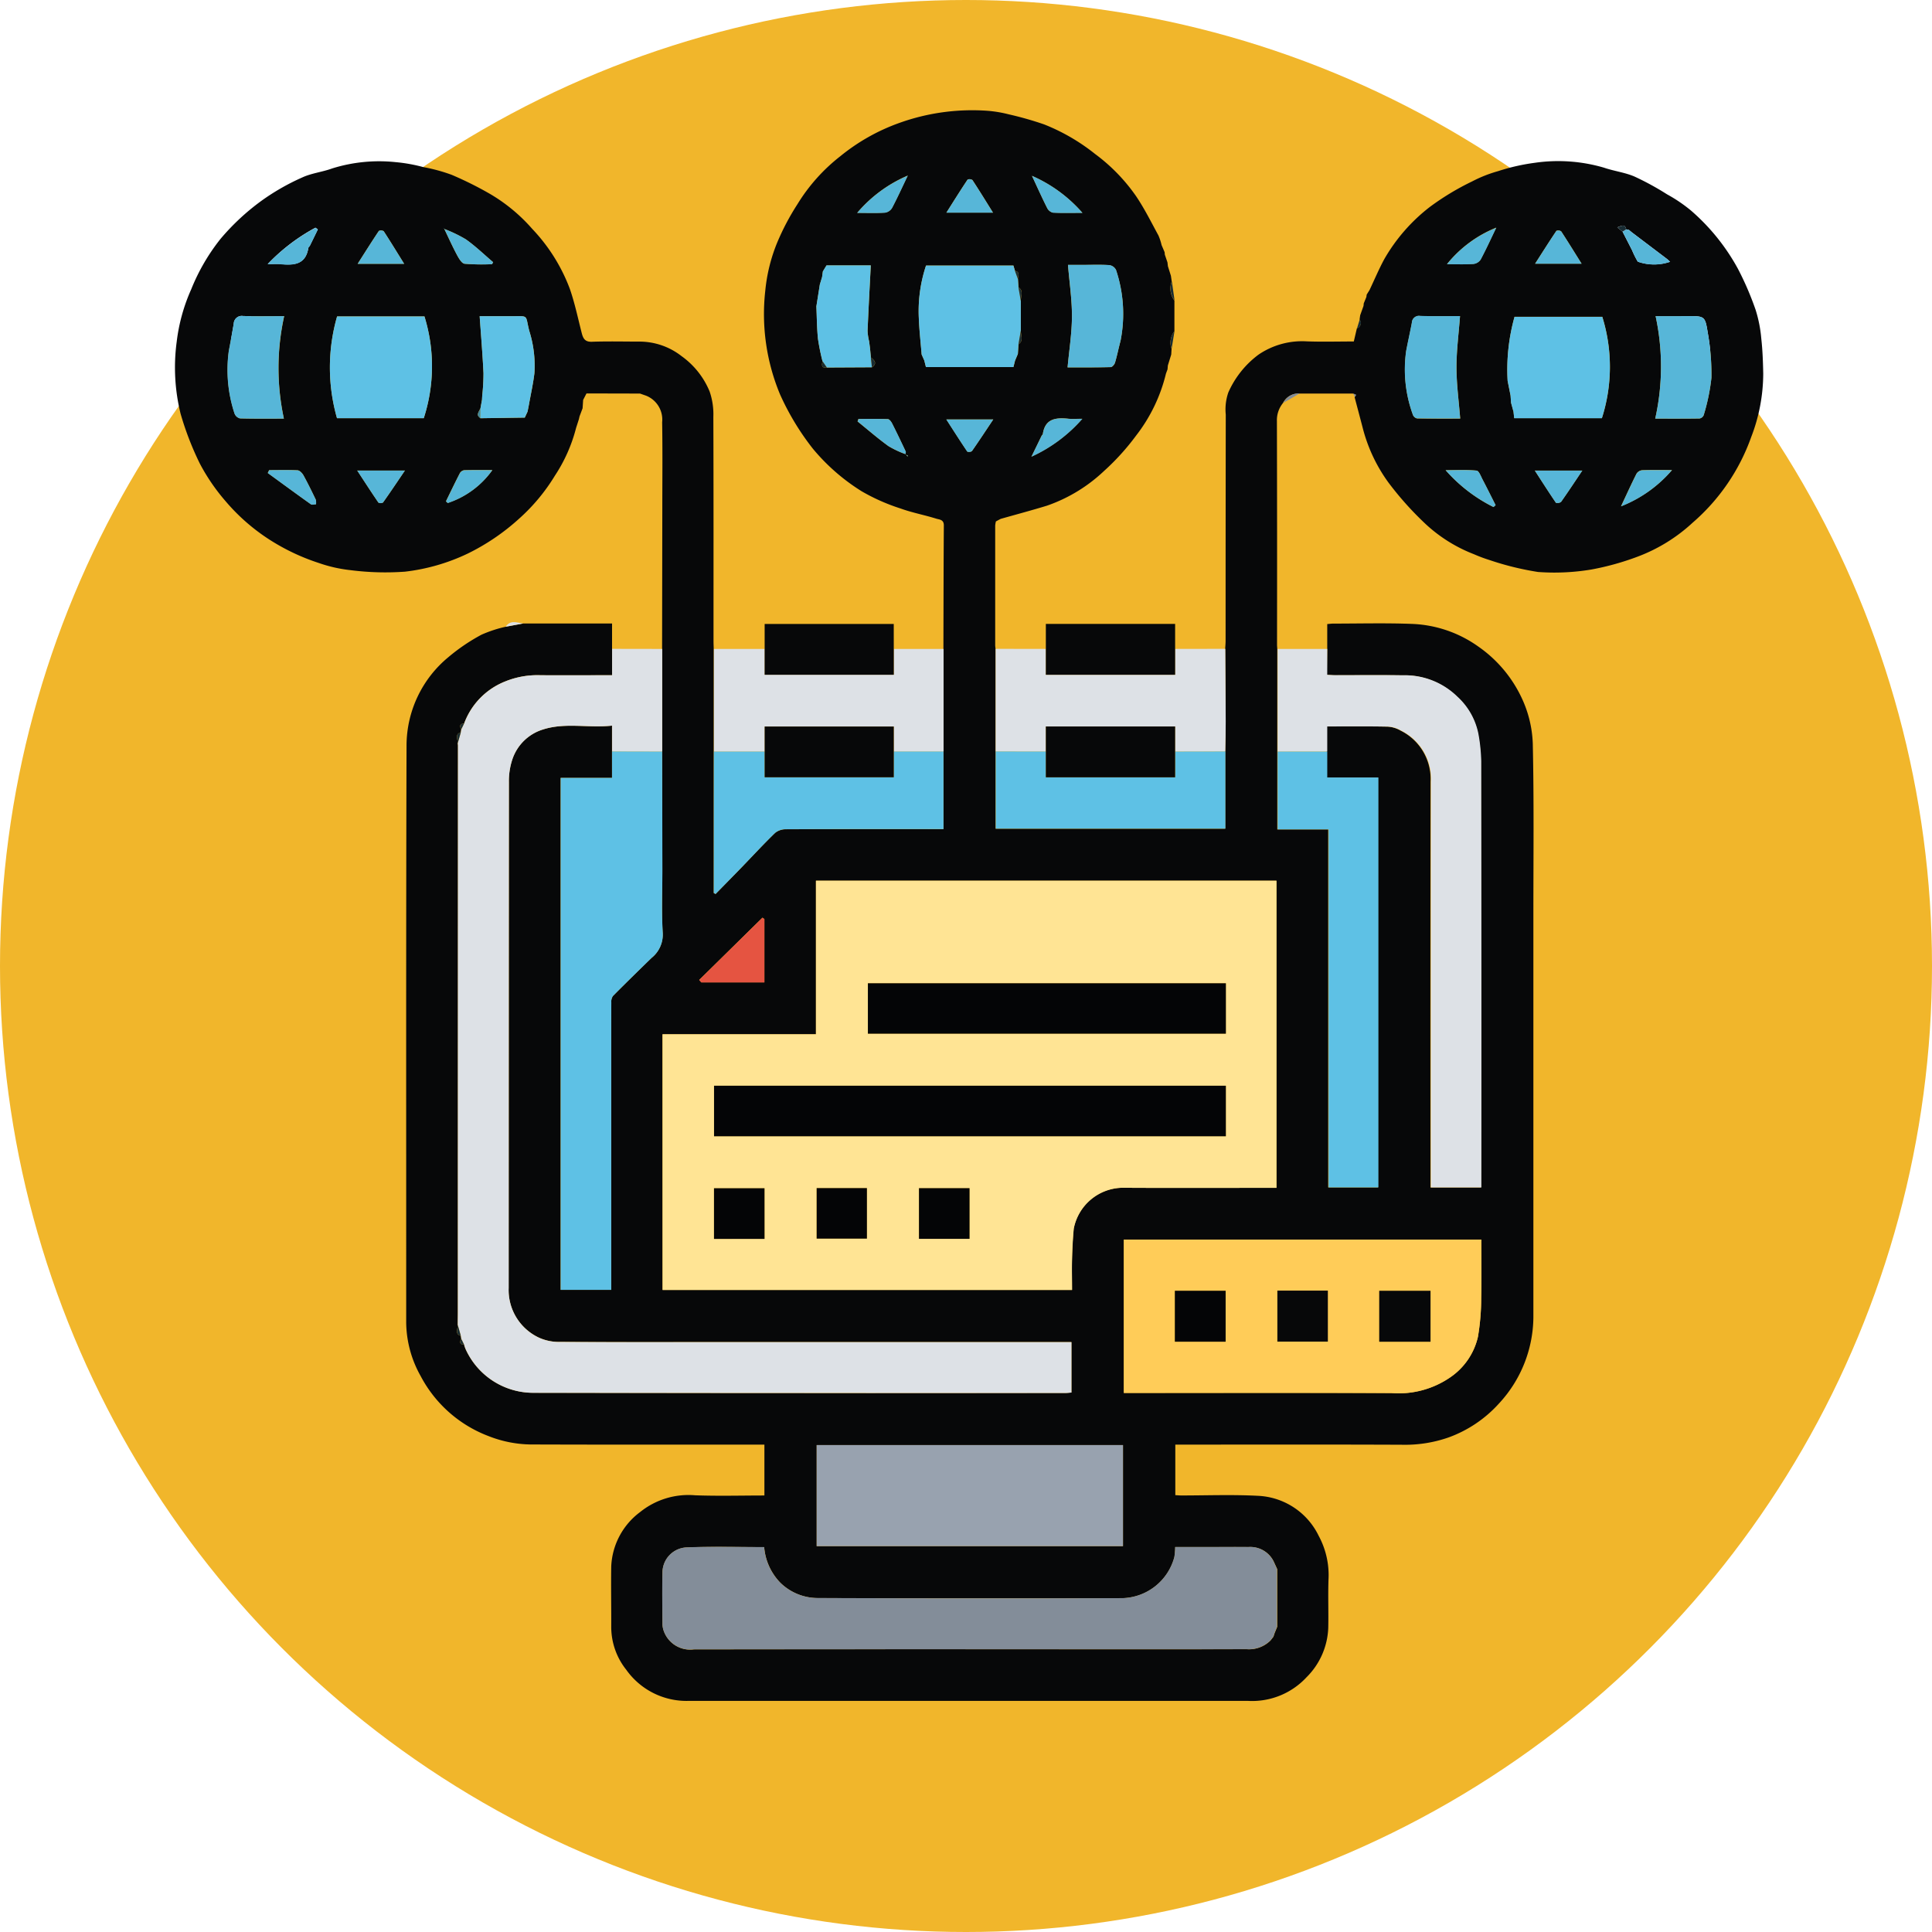 <svg xmlns="http://www.w3.org/2000/svg" width="136" height="136" viewBox="0 0 136 136">
  <g id="Grupo_909100" data-name="Grupo 909100" transform="translate(-1094 -8396)">
    <circle id="Elipse_7122" data-name="Elipse 7122" cx="68" cy="68" r="68" transform="translate(1094 8396)" fill="#f1b62b"/>
    <g id="Grupo_904064" data-name="Grupo 904064" transform="translate(1106.34 8403.753)">
      <path id="Trazado_633024" data-name="Trazado 633024" d="M-413.7-91.415v-1.751c.192-.015.308-.033.425-.033,1.838,0,3.678-.049,5.514.021a8.591,8.591,0,0,1,4.687,1.589,9.109,9.109,0,0,1,3.087,3.678,8.2,8.2,0,0,1,.756,3.161c.088,3.983.042,7.97.042,11.955q0,14.122,0,28.242a9.03,9.03,0,0,1-2.435,6.268,8.822,8.822,0,0,1-3.541,2.377,9.259,9.259,0,0,1-3.23.513c-5.136-.023-10.273-.01-15.409-.01h-.591v3.557c.126.007.274.022.421.023,1.8,0,3.611-.07,5.41.025a4.994,4.994,0,0,1,4.263,2.819,5.8,5.8,0,0,1,.689,3.087c-.039,1.133.008,2.268-.017,3.4a5.164,5.164,0,0,1-1.533,3.47,5.22,5.22,0,0,1-4.1,1.66q-19.713-.005-39.426,0a5.2,5.2,0,0,1-4.358-2.194,4.835,4.835,0,0,1-1.056-3.053c.006-1.408-.024-2.817,0-4.226a5.041,5.041,0,0,1,2.034-3.821,5.423,5.423,0,0,1,3.873-1.179c1.612.06,3.227.014,4.875.014v-3.581h-.562c-5.291,0-10.582.007-15.873-.011a8.365,8.365,0,0,1-2.985-.59,8.994,8.994,0,0,1-4.78-4.231,7.832,7.832,0,0,1-1.016-3.779c.006-13.555-.017-27.109.025-40.663a8.087,8.087,0,0,1,2.939-6.153,13.357,13.357,0,0,1,2.34-1.588,9.025,9.025,0,0,1,1.7-.558l1.226-.228h6.262v3.641c-1.749,0-3.4.009-5.041,0a6.017,6.017,0,0,0-2.52.453,5.059,5.059,0,0,0-2.855,2.951c-.326.012-.314.188-.2.413l-.029.2c-.459.149-.193.5-.219.775a1.527,1.527,0,0,1,.016.153q0,19.932-.008,39.863c0,.308-.005.617-.008.925.025.272-.239.627.22.776l.028.2c-.115.226-.125.4.2.413a2.176,2.176,0,0,0,.115.331,5.225,5.225,0,0,0,4.8,3.056q18.707.039,37.413.012c.146,0,.292-.021.423-.03v-3.551h-24.666c-3.762,0-7.524.01-11.286-.013a3.427,3.427,0,0,1-1.522-.294,3.7,3.7,0,0,1-2.143-3.5q.018-17.8.016-35.609a4.825,4.825,0,0,1,.239-1.59A3.287,3.287,0,0,1-468.9-85.75c1.574-.5,3.184-.085,4.85-.267v3.68h-3.615V-46.3h3.559V-62.916c0-1.2,0-2.4.005-3.606a.719.719,0,0,1,.115-.462c.893-.9,1.8-1.79,2.714-2.677a2.1,2.1,0,0,0,.793-1.755c-.091-1.488-.024-2.986-.027-4.48q-.006-4.147-.016-8.293,0-3.613,0-7.226.008-4.865.015-9.73c0-2.077.024-4.154-.011-6.23a1.809,1.809,0,0,0-1.124-1.865l-.434-.152-3.768-.009-.235.457-.039.587-.216.573-.042.189-.2.62a11.079,11.079,0,0,1-1.492,3.363,13.316,13.316,0,0,1-2.526,3.033,15.514,15.514,0,0,1-3.593,2.443,13.935,13.935,0,0,1-4.439,1.282,19.315,19.315,0,0,1-3.832-.107,10.076,10.076,0,0,1-2.248-.511,14.927,14.927,0,0,1-2.843-1.267,13.955,13.955,0,0,1-3.686-3.059,13.963,13.963,0,0,1-1.832-2.675,21.318,21.318,0,0,1-1.35-3.5,13.6,13.6,0,0,1-.272-5.077,12.7,12.7,0,0,1,1.022-3.685,14.156,14.156,0,0,1,2.06-3.544,16.314,16.314,0,0,1,2.857-2.664,15.981,15.981,0,0,1,2.877-1.652c.665-.314,1.438-.389,2.135-.647a11.086,11.086,0,0,1,4.453-.441,11.285,11.285,0,0,1,1.951.349,12.053,12.053,0,0,1,2,.544,25.052,25.052,0,0,1,2.708,1.35,12.026,12.026,0,0,1,2.966,2.46,12.457,12.457,0,0,1,2.645,4.222c.35,1.009.569,2.063.834,3.1.1.386.225.638.72.62,1.115-.041,2.233-.012,3.349-.012a4.815,4.815,0,0,1,2.957,1.021,5.752,5.752,0,0,1,1.979,2.492,4.946,4.946,0,0,1,.262,1.792c.019,5.256.011,10.512.012,15.768,0,.189.01.377.015.566q0,3.613,0,7.226v9.952l.127.07c.625-.639,1.252-1.275,1.873-1.917.77-.8,1.52-1.612,2.315-2.382a1.177,1.177,0,0,1,.754-.257c3.517-.016,7.034-.011,10.551-.011h.548v-5.457q0-3.611,0-7.223c.008-2.9.009-5.805.03-8.708,0-.418-.329-.4-.545-.471-.827-.258-1.687-.417-2.5-.712a13.893,13.893,0,0,1-2.74-1.213,14.246,14.246,0,0,1-3.424-2.984,18.245,18.245,0,0,1-2.317-3.825,14.691,14.691,0,0,1-1.042-7.321,11.89,11.89,0,0,1,.83-3.358,17.231,17.231,0,0,1,1.433-2.72,12.671,12.671,0,0,1,3.021-3.38,14.006,14.006,0,0,1,4.148-2.339,15.183,15.183,0,0,1,6.241-.854,8.81,8.81,0,0,1,1.466.248,23.7,23.7,0,0,1,2.483.706,13.975,13.975,0,0,1,3.594,2.085,12.683,12.683,0,0,1,2.9,2.992c.584.87,1.054,1.817,1.557,2.74a3.851,3.851,0,0,1,.223.68l.213.5.016.175.186.546.029.263.212.676.059.406a1.4,1.4,0,0,0,.188,1.341v2.155a1.293,1.293,0,0,0-.2,1.236l-.025.41-.237.766-.023.275-.111.3a11.505,11.505,0,0,1-2.1,4.36,16.756,16.756,0,0,1-2.266,2.5,11.148,11.148,0,0,1-4.009,2.435c-1.081.33-2.174.622-3.262.93l-.332.178a1.729,1.729,0,0,0-.051.3q0,4.214,0,8.429a2.122,2.122,0,0,0,.029.253q0,3.612,0,7.224v5.427h16.162V-84.2c.01-.7.03-1.4.029-2.1,0-1.708-.019-3.416-.03-5.124.01-.188.029-.375.029-.563q0-7.961.012-15.923a3.651,3.651,0,0,1,.177-1.552,6.675,6.675,0,0,1,2.13-2.671,5.457,5.457,0,0,1,3.4-.933c1.08.04,2.162.008,3.306.008l.216-.928a.391.391,0,0,0,.19-.619l.043-.3.234-.654.018-.182.183-.448.023-.169.2-.32c.346-.73.661-1.478,1.045-2.188a12.494,12.494,0,0,1,3.22-3.678,18.41,18.41,0,0,1,2.953-1.779,9.337,9.337,0,0,1,1.825-.723,14.331,14.331,0,0,1,2.591-.59,11.451,11.451,0,0,1,4.87.343c.7.241,1.463.332,2.142.622a19.675,19.675,0,0,1,2.3,1.256,10.637,10.637,0,0,1,1.7,1.155,14.754,14.754,0,0,1,3.29,4.091,21.229,21.229,0,0,1,1.242,2.884,9.348,9.348,0,0,1,.4,2.034c.091.811.119,1.631.136,2.449a12.455,12.455,0,0,1-.848,4.473,14.283,14.283,0,0,1-4.123,6.028,11.763,11.763,0,0,1-3.852,2.382,18.941,18.941,0,0,1-3.259.91,15.758,15.758,0,0,1-3.774.176,20.426,20.426,0,0,1-3.41-.839,10.487,10.487,0,0,1-1.1-.412,10.6,10.6,0,0,1-3.6-2.315,22.486,22.486,0,0,1-2.424-2.739,11.289,11.289,0,0,1-1.789-3.78c-.192-.742-.391-1.483-.587-2.224l.091-.155-.208-.094-3.768,0a1.206,1.206,0,0,0-1.155.665,1.907,1.907,0,0,0-.428,1.276q.02,7.868.009,15.736c0,.1.011.2.017.307v12.7h3.582v25.2h3.506V-82.366h-3.6v-3.591c1.479,0,2.883-.016,4.285.013a2.053,2.053,0,0,1,.9.275,3.8,3.8,0,0,1,2.116,3.582q-.02,13.991-.006,27.981v.6h3.553v-.646q0-14.686-.009-29.372a12.22,12.22,0,0,0-.2-1.92,4.8,4.8,0,0,0-1.475-2.606,5.272,5.272,0,0,0-3.858-1.506c-1.58-.025-3.16-.005-4.741-.007-.166,0-.332-.015-.567-.026Zm21.239-29.493-.2-.047c-.074-.378-.287-.268-.623-.135l.372.3c.223.436.449.872.67,1.31a6.393,6.393,0,0,0,.4.8,3.435,3.435,0,0,0,2.273.008l-.192-.178-2.492-1.887Zm-83.413-.078-.062-.069.073.059c.3.616.579,1.241.9,1.844.131.244.334.6.54.623a15.128,15.128,0,0,0,1.93.03l.076-.14c-.637-.542-1.243-1.13-1.924-1.611A9.687,9.687,0,0,0-475.874-120.986Zm32.487,15.858.139.16.031-.039-.18-.111c.007-.067.042-.146.018-.2-.312-.662-.627-1.323-.957-1.975-.062-.123-.193-.3-.3-.3-.687-.027-1.376-.014-2.064-.014l-.065.176c.722.583,1.423,1.193,2.173,1.736A6.865,6.865,0,0,0-443.388-105.128Zm-26.8-2.572.195-.419c.036-.183.075-.365.107-.549.129-.718.289-1.433.376-2.156a8.125,8.125,0,0,0-.363-2.983c-.3-1.172.019-1.025-1.352-1.032-.746,0-1.492,0-2.139,0,.1,1.392.207,2.7.27,4.01a14.5,14.5,0,0,1-.089,1.576l-.015.287-.11.613c-.245.447-.245.488-.007.7Zm21.269-3.526,3.168-.016c.395-.277.18-.488-.075-.694l-.055-.6-.067-.524a3.854,3.854,0,0,1-.11-.74c.064-1.531.148-3.062.226-4.61h-3.117l-.256.424-.054.394-.16.531-.03.195-.213,1.341c.034.76.036,1.524.113,2.28a15.36,15.36,0,0,0,.319,1.579C-449.287-111.413-449.323-111.168-448.921-111.227Zm13.238-6.8-.112-.378h-6.15a10.186,10.186,0,0,0-.508,3.687c.033.86.132,1.718.2,2.576l.186.417.116.465h6.158l.113-.449.2-.475.042-.676c.387-.267.149-.64.167-.971v-2.078c-.019-.33.222-.705-.169-.97l-.036-.577C-435.475-117.669-435.293-117.951-435.682-118.026Zm34.68,7.74.207,1.034.033.5.173.631.05.459h6.171a11.844,11.844,0,0,0,.028-7.139h-6.175A13.771,13.771,0,0,0-401-110.286Zm-16.434,83.181a1.829,1.829,0,0,0-1.8-1.088c-.893-.007-1.786,0-2.679,0H-424.4a4.941,4.941,0,0,1-.059.709,3.891,3.891,0,0,1-3.671,2.891q-10.717.02-21.435-.009a3.773,3.773,0,0,1-2.62-1.066,4.063,4.063,0,0,1-1.149-2.519c-1.844,0-3.664-.052-5.48.022a1.776,1.776,0,0,0-1.678,1.793c-.031,1.2-.012,2.4,0,3.606a1.529,1.529,0,0,0,.11.535,1.968,1.968,0,0,0,2.1,1.241q13.036-.018,26.072-.007c4.276,0,8.553.006,12.83-.006a2.15,2.15,0,0,0,1.687-.613l.208-.267.075-.234.191-.463,0-4.059ZM-460.487-46.29h28.818c0-.744-.016-1.462,0-2.179s.053-1.427.12-2.137a3.551,3.551,0,0,1,3.38-2.879c3.452.021,6.9.006,10.357.006h.532V-75.1h-32.416v10.812h-10.8Zm32.468,7.249h.612c6.079,0,12.159-.011,18.238.008a6.405,6.405,0,0,0,4.161-1.13,4.721,4.721,0,0,0,1.916-2.831,16.437,16.437,0,0,0,.23-2.733c.036-1.367.009-2.736.009-4.111h-25.166Zm-.059,3.668h-21.562v7.114h21.562ZM-483.4-114.821a13,13,0,0,0-.006,7.164h6.107a11.839,11.839,0,0,0,.049-7.164Zm-3.744,7.193a16.934,16.934,0,0,1,.022-7.215c-.989,0-1.948.019-2.9-.009a.563.563,0,0,0-.649.55c-.113.631-.219,1.264-.344,1.892a9.775,9.775,0,0,0,.4,4.422.552.552,0,0,0,.38.344C-489.213-107.615-488.187-107.628-487.143-107.628Zm82.791-7.215c-.887,0-1.846.016-2.8-.008a.5.5,0,0,0-.587.478c-.123.662-.275,1.32-.4,1.982a9.264,9.264,0,0,0,.478,4.51.406.406,0,0,0,.286.242c1.039.018,2.08.011,3.038.011-.1-1.249-.26-2.427-.262-3.605S-404.448-113.586-404.353-114.843Zm-27.625,3.607c.987,0,2.014.009,3.039-.015.107,0,.265-.189.3-.318.149-.5.248-1.018.385-1.523a9.724,9.724,0,0,0-.316-5,.629.629,0,0,0-.47-.339c-.615-.041-1.234-.016-1.851-.016h-1.06c.106,1.279.284,2.459.279,3.639S-431.864-112.461-431.978-111.236Zm41.366,3.608c1.074,0,2.1.006,3.123-.01a.389.389,0,0,0,.287-.229,14.123,14.123,0,0,0,.546-2.634,16.665,16.665,0,0,0-.265-3.207c-.18-1.143-.234-1.135-1.406-1.135h-2.258A16.773,16.773,0,0,1-390.612-107.628ZM-453.321-72.4l-.135-.1-4.452,4.382.145.172h4.442Zm54.234-31.572c.531.82,1,1.552,1.486,2.267a.42.42,0,0,0,.363-.069c.493-.695.961-1.408,1.492-2.2Zm-82.894,0c.531.811,1,1.54,1.492,2.255a.344.344,0,0,0,.323-.008c.509-.718,1-1.45,1.539-2.247Zm44.769-3.6h-3.3c.522.811.988,1.544,1.475,2.263a.362.362,0,0,0,.329-.037C-438.214-106.056-437.735-106.785-437.212-107.567Zm-.017-14.557c-.5-.806-.963-1.557-1.446-2.294a.375.375,0,0,0-.338-.037c-.5.744-.97,1.5-1.495,2.33Zm-41.451,3.6c-.506-.814-.961-1.561-1.439-2.295a.371.371,0,0,0-.341-.018c-.494.737-.966,1.49-1.491,2.313Zm82.884-.006c-.5-.8-.959-1.546-1.438-2.278a.37.37,0,0,0-.334-.036c-.495.737-.969,1.487-1.5,2.314Zm-6.2,17.125.147-.128c-.306-.6-.606-1.212-.921-1.811-.119-.226-.256-.605-.414-.621-.7-.069-1.4-.03-2.184-.03A11.041,11.041,0,0,0-401.993-101.4Zm12.557-2.6c-.78,0-1.443-.014-2.106.012a.54.54,0,0,0-.388.249c-.36.714-.69,1.444-1.088,2.289A9.121,9.121,0,0,0-389.436-104Zm-45.089-.942a10.607,10.607,0,0,0,3.586-2.667c-.384,0-.67.025-.951,0-.89-.093-1.676-.035-1.831,1.094,0,.026-.053.043-.067.07C-434.016-105.986-434.242-105.521-434.525-104.942Zm-53.654.942-.1.207c1.01.737,2.017,1.478,3.036,2.2.079.056.238,0,.359,0a.876.876,0,0,0-.016-.324c-.278-.579-.56-1.157-.87-1.719-.083-.151-.265-.338-.411-.347C-486.845-104.021-487.513-104-488.179-104Zm41.387-18.106c.744,0,1.359.024,1.971-.015a.71.71,0,0,0,.488-.331c.387-.735.731-1.493,1.106-2.276A9.6,9.6,0,0,0-446.792-122.106Zm12.306-2.612c.378.81.708,1.548,1.07,2.269a.621.621,0,0,0,.4.326c.655.035,1.312.015,2.081.015A10.048,10.048,0,0,0-434.486-124.718Zm29.213,6.22c.669,0,1.268.024,1.865-.015a.712.712,0,0,0,.508-.306c.39-.731.734-1.487,1.1-2.246A8.553,8.553,0,0,0-405.273-118.5Zm-83.017,0c.387,0,.644-.021.9,0,.931.089,1.779.054,1.969-1.137.009-.061.083-.109.113-.169.187-.378.37-.757.555-1.136l-.166-.121A13.42,13.42,0,0,0-488.29-118.5Zm15.816,14.5c-.662,0-1.325-.009-1.986.01a.434.434,0,0,0-.3.215c-.336.652-.653,1.315-.975,1.975l.124.116A6.253,6.253,0,0,0-472.474-104Z" transform="translate(494.789 129.343)" fill="#070809"/>
      <path id="Trazado_633025" data-name="Trazado 633025" d="M-448.5,6.533c0-.308.008-.617.008-.925q0-19.932.008-39.863a1.527,1.527,0,0,0-.016-.153l.219-.775.029-.2.2-.413a5.06,5.06,0,0,1,2.855-2.951,6.017,6.017,0,0,1,2.52-.453c1.646.012,3.292,0,5.041,0v-1.856l3.528.006q0,3.613,0,7.226l-3.529-.008v-1.819c-1.666.182-3.276-.235-4.85.267a3.286,3.286,0,0,0-2.173,2.124,4.823,4.823,0,0,0-.239,1.59q-.019,17.8-.016,35.609a3.7,3.7,0,0,0,2.143,3.5,3.427,3.427,0,0,0,1.522.294c3.762.024,7.524.013,11.286.013H-405.3v3.551c-.13.01-.277.03-.423.03q-18.707,0-37.413-.012a5.225,5.225,0,0,1-4.8-3.056,2.169,2.169,0,0,1-.115-.331l-.2-.413-.028-.2Z" transform="translate(468.384 78.978)" fill="#dde1e6"/>
      <path id="Trazado_633026" data-name="Trazado 633026" d="M-314.132-33.819v-7.225h3.492v1.823c.235.011.4.025.567.026,1.58,0,3.16-.018,4.741.007a5.272,5.272,0,0,1,3.858,1.506A4.8,4.8,0,0,1-300-35.075a12.223,12.223,0,0,1,.2,1.92q.019,14.686.009,29.372v.646h-3.553v-.6q0-13.991.006-27.981a3.8,3.8,0,0,0-2.116-3.582,2.053,2.053,0,0,0-.9-.275c-1.4-.029-2.807-.013-4.285-.013v1.764Z" transform="translate(391.729 78.971)" fill="#dde1e6"/>
      <path id="Trazado_633027" data-name="Trazado 633027" d="M-344.173-41.057c.011,1.708.025,3.416.03,5.124,0,.7-.018,1.4-.028,2.1l-3.534.006v-1.764h-9.1v1.764l-3.533-.006q0-3.613,0-7.224l3.532.006v1.821h9.1v-1.821Z" transform="translate(418.086 78.978)" fill="#dde1e6"/>
      <path id="Trazado_633028" data-name="Trazado 633028" d="M-390.354-41.043q0,3.611,0,7.223h-3.5v-1.762h-9.088v1.764h-3.575q0-3.613,0-7.226h3.575v1.82h9.088v-1.819Z" transform="translate(444.435 78.971)" fill="#dde1e6"/>
      <path id="Trazado_633029" data-name="Trazado 633029" d="M-343.012-43.381v1.821h-9.1V-45.14h9.1Z" transform="translate(413.393 81.307)" fill="#070809"/>
      <path id="Trazado_633030" data-name="Trazado 633030" d="M-389.11-43.377v1.819H-398.2v-3.577h9.088Z" transform="translate(439.686 81.304)" fill="#070809"/>
      <path id="Trazado_633031" data-name="Trazado 633031" d="M-331.6-91.9a1.293,1.293,0,0,1,.2-1.236Z" transform="translate(401.737 108.686)" fill="#182c33"/>
      <path id="Trazado_633032" data-name="Trazado 633032" d="M-331.4-99.931a1.4,1.4,0,0,1-.188-1.341Z" transform="translate(401.741 113.329)" fill="#182c33"/>
      <path id="Trazado_633033" data-name="Trazado 633033" d="M-313.2-82.249a1.206,1.206,0,0,1,1.155-.665Z" transform="translate(391.195 102.856)" fill="#838d99"/>
      <path id="Trazado_633034" data-name="Trazado 633034" d="M-439.418-45.338l-1.226.228C-440.314-45.61-439.851-45.395-439.418-45.338Z" transform="translate(463.901 81.474)" fill="#dde1e6"/>
      <path id="Trazado_633035" data-name="Trazado 633035" d="M-332.113-88.534l.237-.766Z" transform="translate(401.986 106.499)" fill="#182c33"/>
      <path id="Trazado_633036" data-name="Trazado 633036" d="M-300.931-95.029a.391.391,0,0,1-.19.619Z" transform="translate(384.306 109.768)" fill="#182c33"/>
      <path id="Trazado_633037" data-name="Trazado 633037" d="M-331.888-103.114l-.212-.676Z" transform="translate(401.979 114.766)" fill="#182c33"/>
      <path id="Trazado_633038" data-name="Trazado 633038" d="M-300.344-97.259l-.234.654Z" transform="translate(383.996 111.04)" fill="#182c33"/>
      <path id="Trazado_633039" data-name="Trazado 633039" d="M-332.413-105.128l-.186-.546Z" transform="translate(402.264 115.84)" fill="#182c33"/>
      <path id="Trazado_633040" data-name="Trazado 633040" d="M-429.085-78.095l.2-.62Z" transform="translate(457.306 100.461)" fill="#838d99"/>
      <path id="Trazado_633041" data-name="Trazado 633041" d="M-428.529-79.916l.216-.573Z" transform="translate(456.989 101.473)" fill="#838d99"/>
      <path id="Trazado_633042" data-name="Trazado 633042" d="M-332.92-106.743l-.213-.5Z" transform="translate(402.568 116.734)" fill="#182c33"/>
      <path id="Trazado_633043" data-name="Trazado 633043" d="M-418.615-82.9l.434.152Z" transform="translate(451.334 102.848)" fill="#838d99"/>
      <path id="Trazado_633044" data-name="Trazado 633044" d="M-427.936-82.462l.235-.457Z" transform="translate(456.651 102.859)" fill="#838d99"/>
      <path id="Trazado_633045" data-name="Trazado 633045" d="M-299.81-98.726l-.183.448Z" transform="translate(383.663 111.877)" fill="#182c33"/>
      <path id="Trazado_633046" data-name="Trazado 633046" d="M-332.425-86.573l.111-.3Z" transform="translate(402.164 105.117)" fill="#182c33"/>
      <path id="Trazado_633047" data-name="Trazado 633047" d="M-360.278-62.193l.332-.178Z" transform="translate(418.054 91.137)" fill="#838d99"/>
      <path id="Trazado_633048" data-name="Trazado 633048" d="M-301.735-82.907l.208.094-.091.155Z" transform="translate(384.656 102.852)" fill="#838d99"/>
      <path id="Trazado_633049" data-name="Trazado 633049" d="M-299.317-99.865l-.2.32Z" transform="translate(383.389 112.527)" fill="#182c33"/>
      <path id="Trazado_633050" data-name="Trazado 633050" d="M-414.93,25.756v-18h10.8V-3.051h32.416V18.567h-.532c-3.453,0-6.9.015-10.357-.006a3.551,3.551,0,0,0-3.38,2.879c-.067.71-.1,1.424-.12,2.137s0,1.435,0,2.179Zm39.651-14.378h-36.028v3.553h36.028Zm0-7.212h-25.2V7.712h25.2Zm-18.046,14.424h-3.559v3.561h3.559Zm-10.761-.006V22.14h3.537V18.585Zm-3.67,3.574V18.594h-3.555v3.565Z" transform="translate(449.231 57.297)" fill="#ffe494"/>
      <path id="Trazado_633051" data-name="Trazado 633051" d="M-339.339,66.555v-10.8h25.166c0,1.375.027,2.743-.009,4.111a16.427,16.427,0,0,1-.23,2.733,4.721,4.721,0,0,1-1.916,2.831,6.405,6.405,0,0,1-4.161,1.13c-6.079-.019-12.159-.008-18.238-.008Zm21.589-3.608V59.363h-3.61v3.584Zm-18,0h3.575V59.36h-3.575Zm7.217-3.6v3.591h3.553V59.351Z" transform="translate(406.109 23.748)" fill="#ffcc58"/>
      <path id="Trazado_633052" data-name="Trazado 633052" d="M-371.887,112.2l-.075.234-.207.267a2.151,2.151,0,0,1-1.687.613c-4.276.012-8.553.006-12.829.006q-13.037,0-26.072.007a1.968,1.968,0,0,1-2.1-1.241,1.528,1.528,0,0,1-.11-.535c-.009-1.2-.028-2.4,0-3.606a1.776,1.776,0,0,1,1.678-1.793c1.816-.074,3.636-.022,5.48-.022a4.064,4.064,0,0,0,1.148,2.519,3.773,3.773,0,0,0,2.62,1.066q10.717.043,21.435.009a3.891,3.891,0,0,0,3.671-2.891,4.933,4.933,0,0,0,.059-.709h2.482c.893,0,1.786-.005,2.679,0a1.829,1.829,0,0,1,1.8,1.088l.207.463q0,2.029,0,4.059Z" transform="translate(449.259 -4.98)" fill="#838d99"/>
      <path id="Trazado_633053" data-name="Trazado 633053" d="M-428.015-24.239l3.529.008q.008,4.147.016,8.293c0,1.494-.064,2.992.027,4.48a2.1,2.1,0,0,1-.793,1.755c-.91.887-1.821,1.774-2.714,2.677a.719.719,0,0,0-.115.462c-.009,1.2-.005,2.4-.005,3.606V13.662h-3.559v-36.04h3.615Z" transform="translate(458.758 69.384)" fill="#5ec1e5"/>
      <path id="Trazado_633054" data-name="Trazado 633054" d="M-368.115,89.433v7.114h-21.562V89.433Z" transform="translate(434.825 4.537)" fill="#98a2af"/>
      <path id="Trazado_633055" data-name="Trazado 633055" d="M-314.132-24.225h3.493V-22.4h3.6V6.454h-3.506v-25.2h-3.582Z" transform="translate(391.729 69.376)" fill="#5ec1e5"/>
      <path id="Trazado_633056" data-name="Trazado 633056" d="M-406.521-24.223h3.575v1.811h9.088v-1.813h3.5v5.457h-.548c-3.517,0-7.034-.005-10.551.011a1.177,1.177,0,0,0-.754.257c-.795.771-1.545,1.586-2.315,2.382-.622.642-1.249,1.278-1.873,1.917l-.127-.07Z" transform="translate(444.434 69.376)" fill="#5ec1e5"/>
      <path id="Trazado_633057" data-name="Trazado 633057" d="M-360.334-24.239l3.533.006v1.815h9.1v-1.814l3.534-.006c0,1.8,0,3.6,0,5.427h-16.162Z" transform="translate(418.086 69.384)" fill="#5ec1e5"/>
      <path id="Trazado_633058" data-name="Trazado 633058" d="M-276.236-89.429l-.033-.5-.207-1.034a13.774,13.774,0,0,1,.487-4.511h6.175a11.843,11.843,0,0,1-.028,7.139h-6.171l-.05-.459Q-276.15-89.114-276.236-89.429Z" transform="translate(370.262 110.024)" fill="#5ec1e5"/>
      <path id="Trazado_633059" data-name="Trazado 633059" d="M-468.945-95.534h6.15a11.839,11.839,0,0,1-.049,7.164h-6.107A13,13,0,0,1-468.945-95.534Z" transform="translate(480.334 110.056)" fill="#5ec1e5"/>
      <path id="Trazado_633060" data-name="Trazado 633060" d="M-365.771-101.378q0,1.039,0,2.078-.084.485-.167.971-.021.338-.042.676l-.2.475-.113.449h-6.158l-.116-.465-.186-.417c-.069-.859-.168-1.716-.2-2.576a10.186,10.186,0,0,1,.509-3.687h6.15l.112.378.207.573.036.577Z" transform="translate(425.29 114.815)" fill="#5ec1e5"/>
      <path id="Trazado_633061" data-name="Trazado 633061" d="M-482.3-88.383c-1.044,0-2.07.013-3.095-.016a.552.552,0,0,1-.38-.344,9.775,9.775,0,0,1-.4-4.422c.125-.629.231-1.262.344-1.892a.563.563,0,0,1,.649-.55c.957.028,1.916.009,2.9.009A16.936,16.936,0,0,0-482.3-88.383Z" transform="translate(489.941 110.098)" fill="#57b6d8"/>
      <path id="Trazado_633062" data-name="Trazado 633062" d="M-289.425-95.6c-.095,1.257-.254,2.433-.253,3.61s.164,2.356.262,3.6c-.958,0-2,.006-3.038-.011a.406.406,0,0,1-.286-.242,9.264,9.264,0,0,1-.478-4.51c.124-.662.277-1.32.4-1.982a.5.5,0,0,1,.587-.478C-291.271-95.58-290.312-95.6-289.425-95.6Z" transform="translate(379.861 110.096)" fill="#57b6d8"/>
      <path id="Trazado_633063" data-name="Trazado 633063" d="M-348.555-96.78c.113-1.225.3-2.4.308-3.577s-.173-2.36-.279-3.639h1.06c.618,0,1.237-.024,1.851.016a.63.63,0,0,1,.47.339,9.724,9.724,0,0,1,.316,5c-.137.505-.236,1.021-.385,1.523-.038.129-.2.315-.3.318C-346.541-96.77-347.568-96.78-348.555-96.78Z" transform="translate(411.366 114.887)" fill="#57b6d8"/>
      <path id="Trazado_633064" data-name="Trazado 633064" d="M-252.249-88.37a16.773,16.773,0,0,0,.027-7.215h2.258c1.172,0,1.226-.009,1.406,1.135a16.657,16.657,0,0,1,.265,3.207,14.12,14.12,0,0,1-.546,2.634.389.389,0,0,1-.287.229C-250.15-88.364-251.175-88.37-252.249-88.37Z" transform="translate(356.426 110.085)" fill="#57b6d8"/>
      <path id="Trazado_633065" data-name="Trazado 633065" d="M-385.819-96.73l-3.168.016-.31-.446a15.368,15.368,0,0,1-.319-1.579c-.077-.756-.079-1.52-.113-2.28l.213-1.341.03-.195.16-.531.054-.394.256-.424h3.117c-.079,1.548-.163,3.079-.226,4.61a3.854,3.854,0,0,0,.11.74l.067.524.055.6Z" transform="translate(434.855 114.831)" fill="#5ec1e5"/>
      <path id="Trazado_633066" data-name="Trazado 633066" d="M-444.854-89.093q.055-.307.11-.613c0-.1.01-.191.015-.287a14.49,14.49,0,0,0,.088-1.576c-.063-1.31-.173-2.618-.27-4.01.647,0,1.393,0,2.139,0,1.371.007,1.053-.14,1.352,1.032a8.126,8.126,0,0,1,.363,2.983c-.087.723-.247,1.438-.376,2.156-.033.183-.071.366-.107.549l-.195.419-3.125.042Q-444.858-88.746-444.854-89.093Z" transform="translate(466.335 110.083)" fill="#5ec1e5"/>
      <path id="Trazado_633067" data-name="Trazado 633067" d="M-404.337,3.111V7.567h-4.442l-.145-.172,4.452-4.382Z" transform="translate(445.805 53.837)" fill="#e55441"/>
      <path id="Trazado_633068" data-name="Trazado 633068" d="M-271.981-70.264h3.342c-.531.791-1,1.5-1.492,2.2a.419.419,0,0,1-.363.069C-270.984-68.712-271.45-69.444-271.981-70.264Z" transform="translate(367.683 95.64)" fill="#57b6d8"/>
      <path id="Trazado_633069" data-name="Trazado 633069" d="M-464.971-70.269h3.354c-.541.8-1.03,1.53-1.539,2.247a.344.344,0,0,1-.323.008C-463.969-68.729-464.44-69.458-464.971-70.269Z" transform="translate(477.778 95.643)" fill="#57b6d8"/>
      <path id="Trazado_633070" data-name="Trazado 633070" d="M-365.131-78.646c-.523.783-1,1.512-1.5,2.226a.362.362,0,0,1-.329.037c-.486-.719-.952-1.452-1.475-2.263Z" transform="translate(422.708 100.422)" fill="#57b6d8"/>
      <path id="Trazado_633071" data-name="Trazado 633071" d="M-365.137-115.667h-3.279c.525-.827,1-1.586,1.495-2.33a.375.375,0,0,1,.338.037C-366.1-117.224-365.64-116.473-365.137-115.667Z" transform="translate(422.696 122.885)" fill="#57b6d8"/>
      <path id="Trazado_633072" data-name="Trazado 633072" d="M-461.629-107.271H-464.9c.525-.823,1-1.575,1.491-2.313a.371.371,0,0,1,.341.018C-462.59-108.832-462.134-108.085-461.629-107.271Z" transform="translate(477.738 118.09)" fill="#57b6d8"/>
      <path id="Trazado_633073" data-name="Trazado 633073" d="M-268.663-107.275h-3.271c.53-.826,1-1.577,1.5-2.314a.37.37,0,0,1,.334.036C-269.621-108.821-269.163-108.075-268.663-107.275Z" transform="translate(367.656 118.088)" fill="#57b6d8"/>
      <path id="Trazado_633074" data-name="Trazado 633074" d="M-283.225-67.752a11.041,11.041,0,0,1-3.372-2.589c.781,0,1.488-.039,2.184.03.158.015.3.394.414.621.315.6.615,1.207.921,1.811Z" transform="translate(376.021 95.69)" fill="#57b6d8"/>
      <path id="Trazado_633075" data-name="Trazado 633075" d="M-254.268-70.346a9.121,9.121,0,0,1-3.581,2.55c.4-.846.727-1.575,1.088-2.289a.54.54,0,0,1,.388-.249C-255.711-70.36-255.048-70.346-254.268-70.346Z" transform="translate(359.621 95.689)" fill="#57b6d8"/>
      <path id="Trazado_633076" data-name="Trazado 633076" d="M-354.485-76.122c.283-.579.509-1.044.737-1.507.014-.028.064-.045.067-.07.156-1.129.942-1.187,1.832-1.094.28.03.567,0,.951,0A10.608,10.608,0,0,1-354.485-76.122Z" transform="translate(414.749 100.523)" fill="#57b6d8"/>
      <path id="Trazado_633077" data-name="Trazado 633077" d="M-479.534-70.349c.666,0,1.334-.021,2,.016.146.008.328.2.411.347.31.562.591,1.14.87,1.719a.875.875,0,0,1,.016.324c-.122,0-.28.059-.359,0-1.019-.725-2.026-1.466-3.036-2.2Z" transform="translate(486.144 95.692)" fill="#57b6d8"/>
      <path id="Trazado_633078" data-name="Trazado 633078" d="M-383.045-115.978a9.6,9.6,0,0,1,3.566-2.623c-.376.783-.72,1.541-1.106,2.276a.71.71,0,0,1-.488.331C-381.686-115.954-382.3-115.978-383.045-115.978Z" transform="translate(431.042 123.215)" fill="#57b6d8"/>
      <path id="Trazado_633079" data-name="Trazado 633079" d="M-354.395-118.576a10.048,10.048,0,0,1,3.556,2.611c-.769,0-1.427.02-2.081-.015a.621.621,0,0,1-.4-.326C-353.687-117.028-354.017-117.766-354.395-118.576Z" transform="translate(414.698 123.201)" fill="#57b6d8"/>
      <path id="Trazado_633080" data-name="Trazado 633080" d="M-379.6-76.261a6.876,6.876,0,0,1-1.2-.565c-.75-.543-1.451-1.153-2.173-1.736l.065-.176c.688,0,1.377-.013,2.064.014.105,0,.236.176.3.3.33.652.645,1.313.957,1.975.024.052-.011.132-.018.2Z" transform="translate(431.005 100.476)" fill="#57b6d8"/>
      <path id="Trazado_633081" data-name="Trazado 633081" d="M-286.382-107.5a8.553,8.553,0,0,1,3.472-2.566c-.366.759-.71,1.515-1.1,2.246a.712.712,0,0,1-.508.306C-285.114-107.479-285.713-107.5-286.382-107.5Z" transform="translate(375.898 118.348)" fill="#57b6d8"/>
      <path id="Trazado_633082" data-name="Trazado 633082" d="M-450.754-109.9a9.634,9.634,0,0,1,1.536.735c.681.481,1.286,1.069,1.924,1.611l-.076.14a15.129,15.129,0,0,1-1.93-.03c-.206-.026-.409-.38-.54-.623-.323-.6-.6-1.228-.9-1.844Z" transform="translate(469.668 118.257)" fill="#57b6d8"/>
      <path id="Trazado_633083" data-name="Trazado 633083" d="M-479.659-107.494a13.419,13.419,0,0,1,3.367-2.559l.166.121c-.184.379-.367.759-.555,1.136-.03.061-.1.109-.113.169-.19,1.191-1.038,1.226-1.969,1.137C-479.015-107.515-479.272-107.494-479.659-107.494Z" transform="translate(486.158 118.339)" fill="#57b6d8"/>
      <path id="Trazado_633084" data-name="Trazado 633084" d="M-447.165-70.343a6.253,6.253,0,0,1-3.135,2.316l-.124-.116c.323-.66.639-1.323.975-1.975a.434.434,0,0,1,.3-.215C-448.49-70.353-447.828-70.343-447.165-70.343Z" transform="translate(469.48 95.686)" fill="#57b6d8"/>
      <path id="Trazado_633085" data-name="Trazado 633085" d="M-256.936-109.59l2.492,1.887.192.178a3.435,3.435,0,0,1-2.273-.008,6.38,6.38,0,0,1-.4-.8c-.221-.438-.447-.874-.67-1.31l.252-.168.2.047Z" transform="translate(359.477 118.203)" fill="#57b6d8"/>
      <path id="Trazado_633086" data-name="Trazado 633086" d="M-389.516-100.311l-.213,1.341Z" transform="translate(434.855 112.781)" fill="#3d89a1"/>
      <path id="Trazado_633087" data-name="Trazado 633087" d="M-276.441-84.975l.207,1.034Z" transform="translate(370.227 104.032)" fill="#3d89a1"/>
      <path id="Trazado_633088" data-name="Trazado 633088" d="M-356.444-99.349l-.169-.97C-356.222-100.054-356.463-99.679-356.444-99.349Z" transform="translate(415.963 112.786)" fill="#182c33"/>
      <path id="Trazado_633089" data-name="Trazado 633089" d="M-356.608-92.251q.083-.485.167-.971C-356.459-92.892-356.221-92.518-356.608-92.251Z" transform="translate(415.96 108.737)" fill="#182c33"/>
      <path id="Trazado_633090" data-name="Trazado 633090" d="M-448.356-27.384l-.219.775C-448.549-26.881-448.815-27.235-448.356-27.384Z" transform="translate(468.455 71.178)" fill="#182c33"/>
      <path id="Trazado_633091" data-name="Trazado 633091" d="M-380.725-88.125l-.075-.694C-380.545-88.612-380.331-88.4-380.725-88.125Z" transform="translate(429.761 106.225)" fill="#182c33"/>
      <path id="Trazado_633092" data-name="Trazado 633092" d="M-448.574,69.739l.22.776C-448.813,70.366-448.549,70.011-448.574,69.739Z" transform="translate(468.455 15.772)" fill="#182c33"/>
      <path id="Trazado_633093" data-name="Trazado 633093" d="M-257.839-110.159l-.252.168-.372-.3C-258.126-110.427-257.913-110.538-257.839-110.159Z" transform="translate(359.97 118.547)" fill="#182c33"/>
      <path id="Trazado_633094" data-name="Trazado 633094" d="M-275.883-81.395l.173.631Z" transform="translate(369.909 101.99)" fill="#3d89a1"/>
      <path id="Trazado_633095" data-name="Trazado 633095" d="M-356.973-102.423l-.207-.573C-356.791-102.921-356.973-102.639-356.973-102.423Z" transform="translate(416.286 114.313)" fill="#182c33"/>
      <path id="Trazado_633096" data-name="Trazado 633096" d="M-445.024-80.477q0,.348-.007.7C-445.269-79.989-445.269-80.03-445.024-80.477Z" transform="translate(466.505 101.466)" fill="#3d89a1"/>
      <path id="Trazado_633097" data-name="Trazado 633097" d="M-357.169-88.914l.2-.475Z" transform="translate(416.28 106.55)" fill="#182c33"/>
      <path id="Trazado_633098" data-name="Trazado 633098" d="M-389-102l-.16.531Z" transform="translate(434.533 113.745)" fill="#3d89a1"/>
      <path id="Trazado_633099" data-name="Trazado 633099" d="M-388.768-88.2l.31.446C-388.861-87.7-388.825-87.944-388.768-88.2Z" transform="translate(434.326 105.874)" fill="#182c33"/>
      <path id="Trazado_633100" data-name="Trazado 633100" d="M-388.411-103.9l-.256.424Z" transform="translate(434.249 114.831)" fill="#3d89a1"/>
      <path id="Trazado_633101" data-name="Trazado 633101" d="M-447.823-28.819l-.2.413C-448.137-28.631-448.15-28.807-447.823-28.819Z" transform="translate(468.152 71.997)" fill="#182c33"/>
      <path id="Trazado_633102" data-name="Trazado 633102" d="M-372.473-89.294l.186.417Z" transform="translate(425.011 106.496)" fill="#182c33"/>
      <path id="Trazado_633103" data-name="Trazado 633103" d="M-381.019-90.924l-.067-.524Z" transform="translate(429.924 107.725)" fill="#182c33"/>
      <path id="Trazado_633104" data-name="Trazado 633104" d="M-448.023,72.018l.2.413C-448.147,72.418-448.138,72.244-448.023,72.018Z" transform="translate(468.152 14.472)" fill="#182c33"/>
      <path id="Trazado_633105" data-name="Trazado 633105" d="M-314.494,109.145l-.207-.463Z" transform="translate(392.053 -6.444)" fill="#182c33"/>
      <path id="Trazado_633106" data-name="Trazado 633106" d="M-314.656,119.674l.192-.463Z" transform="translate(392.028 -12.451)" fill="#182c33"/>
      <path id="Trazado_633107" data-name="Trazado 633107" d="M-437.519-79.512l.195-.419Z" transform="translate(462.118 101.155)" fill="#3d89a1"/>
      <path id="Trazado_633108" data-name="Trazado 633108" d="M-444.507-82.572c0,.1-.01.192-.015.287Q-444.514-82.428-444.507-82.572Z" transform="translate(466.113 102.661)" fill="#3d89a1"/>
      <path id="Trazado_633109" data-name="Trazado 633109" d="M-256.341-109.528l-.213-.178Z" transform="translate(358.882 118.141)" fill="#182c33"/>
      <path id="Trazado_633110" data-name="Trazado 633110" d="M-315.313,121.1l.207-.267Z" transform="translate(392.402 -13.377)" fill="#182c33"/>
      <path id="Trazado_633111" data-name="Trazado 633111" d="M-375.142-72.957l.18.111-.031.039-.14-.16Z" transform="translate(426.533 97.182)" fill="#57b6d8"/>
      <path id="Trazado_633112" data-name="Trazado 633112" d="M-250.064-104.719l-.192-.178Z" transform="translate(355.289 115.397)" fill="#182c33"/>
      <path id="Trazado_633113" data-name="Trazado 633113" d="M-450.824-109.989l-.073-.059.061.069Z" transform="translate(469.75 118.336)" fill="#57b6d8"/>
      <path id="Trazado_633114" data-name="Trazado 633114" d="M-343.012-26.567v1.814h-9.1v-3.578h9.1Z" transform="translate(413.393 71.718)" fill="#070809"/>
      <path id="Trazado_633115" data-name="Trazado 633115" d="M-389.111-26.566v1.813H-398.2v-3.575h9.088Z" transform="translate(439.687 71.717)" fill="#070809"/>
      <path id="Trazado_633116" data-name="Trazado 633116" d="M-370.467,30.543V34.1h-36.028V30.543Z" transform="translate(444.419 38.132)" fill="#040506"/>
      <path id="Trazado_633117" data-name="Trazado 633117" d="M-356.084,13.752V17.3h-25.2V13.752Z" transform="translate(430.038 47.711)" fill="#040506"/>
      <path id="Trazado_633118" data-name="Trazado 633118" d="M-369.352,47.334V50.9h-3.559V47.334Z" transform="translate(425.261 28.553)" fill="#040506"/>
      <path id="Trazado_633119" data-name="Trazado 633119" d="M-389.677,47.321h3.537v3.555h-3.537Z" transform="translate(434.825 28.561)" fill="#040506"/>
      <path id="Trazado_633120" data-name="Trazado 633120" d="M-402.943,50.907H-406.5V47.342h3.555Z" transform="translate(444.421 28.549)" fill="#040506"/>
      <path id="Trazado_633121" data-name="Trazado 633121" d="M-293.871,67.735h-3.61V64.151h3.61Z" transform="translate(382.23 18.96)" fill="#070809"/>
      <path id="Trazado_633122" data-name="Trazado 633122" d="M-330.975,67.731V64.145h3.575v3.586Z" transform="translate(401.337 18.963)" fill="#040506"/>
      <path id="Trazado_633123" data-name="Trazado 633123" d="M-314.172,64.122h3.553v3.591h-3.553Z" transform="translate(391.751 18.976)" fill="#070809"/>
    </g>
  </g>
</svg>
